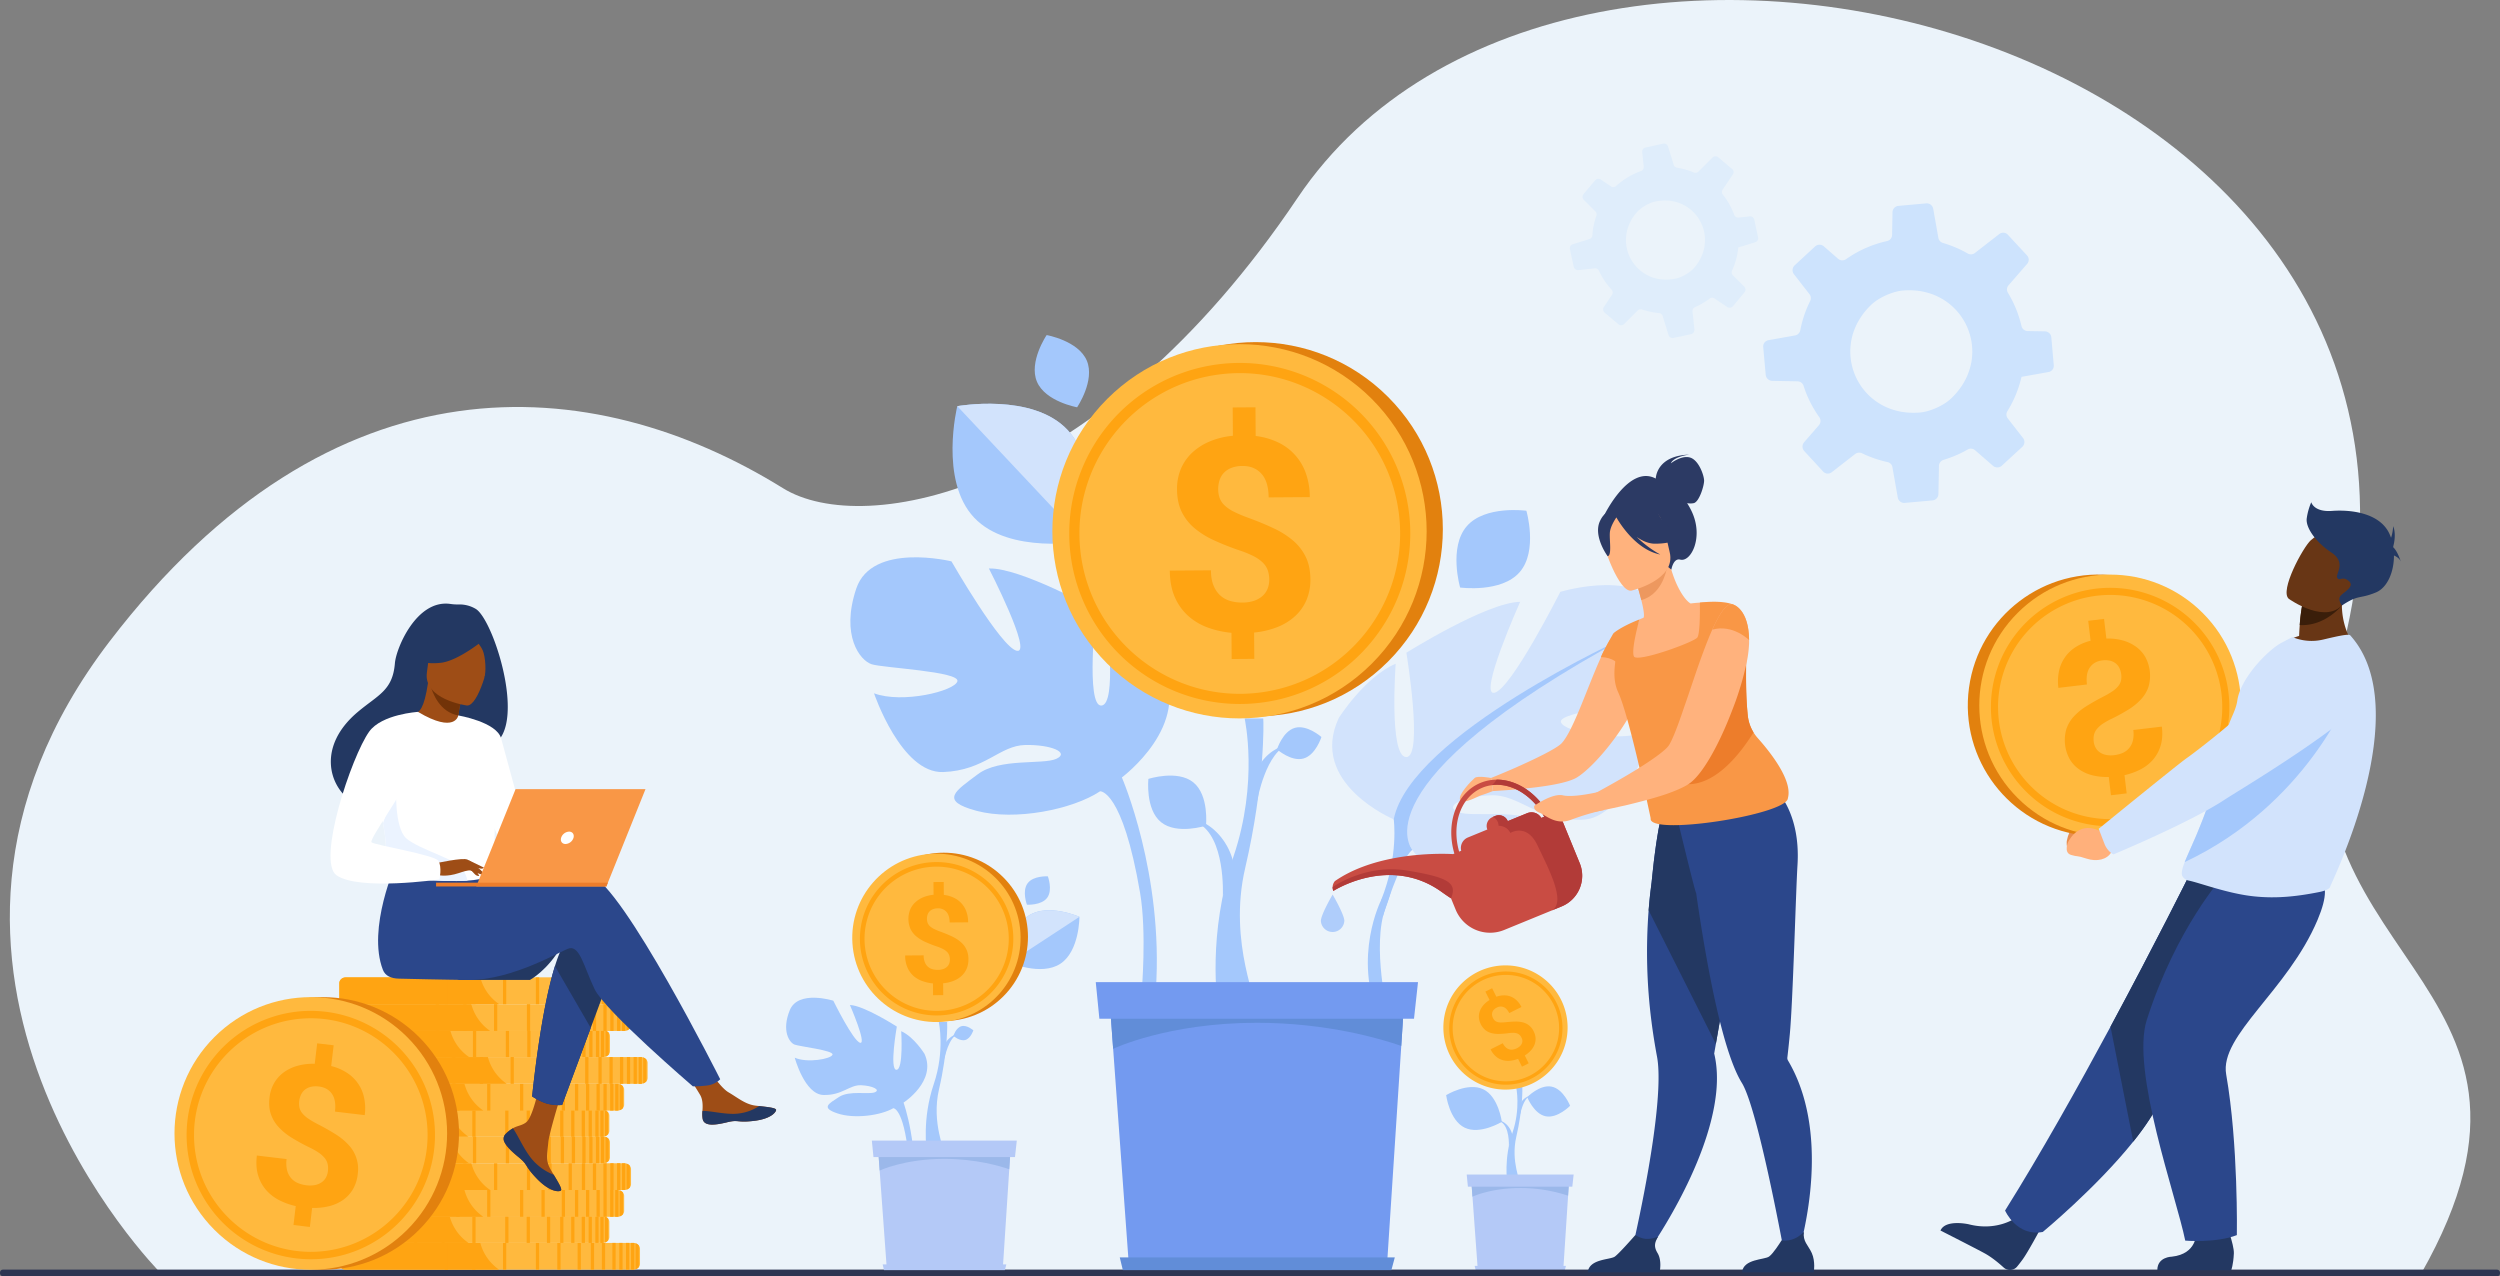 <svg id="Слой_1" data-name="Слой 1" xmlns="http://www.w3.org/2000/svg" viewBox="0 0 2881.01 1470.75"><rect x="0" y="0" width="2881.01" height="1470.75" fill="#808080" stroke="none"/><defs><style>.cls-1{fill:#ebf3fa;}.cls-2{fill:#a4c8fc;}.cls-3{fill:#ffb93e;}.cls-4{fill:#ffa412;}.cls-5{fill:#b4c9f7;}.cls-6{fill:#9bb8ea;}.cls-7{fill:#2e3552;}.cls-8{fill:#ea8e50;}.cls-9{fill:#1e3d70;}.cls-10{fill:#233862;}.cls-11{fill:#e2810e;}.cls-12{fill:#2b478b;}.cls-13{fill:#683615;}.cls-14{fill:#d2e3fc;}.cls-15{fill:#ffb07b;}.cls-16{fill:#3a1e0a;}.cls-17{fill:#9e4d16;}.cls-18{fill:#723308;}.cls-19{fill:#fff;}.cls-20{fill:#ebf3ff;}.cls-21{fill:#f99746;}.cls-22{fill:#ed7d2b;}.cls-23{fill:#739af0;}.cls-24{fill:#618dd8;}.cls-25{fill:#ffb27d;}.cls-26{fill:#2c3a64;}.cls-27{fill:#ed985f;}.cls-28{fill:#c94c43;}.cls-29{fill:#b23b38;}.cls-30{fill:#afcdfb;}.cls-31{fill:#dfedfb;}.cls-32{fill:#cde3fd;}</style></defs><title>invest</title><path class="cls-1" d="M373.21,1481.24s-348.38-349.56-58.92-728c256.83-335.78,556.27-312.83,776-176.57,93.57,58,363.34,7.16,593-334.51C1996.33-223.78,3081.74,58.81,2883.83,775.68,2788.06,1122.59,3175.3,1135.2,2978,1482Z" transform="translate(-187.99 -14.08)"/><path class="cls-2" d="M1926.82,1334.6c0-.2,1.1-22.77-9.8-28l.77-.73c5,1.74,10.53,7.13,12.74,14.75,1.65,5.65.4,6.9.41,7.11Z" transform="translate(-187.99 -14.08)"/><path class="cls-2" d="M1854.54,1276.1s3.73,29.06,21.45,37.56,42.72-6.76,42.72-6.76-3.73-29.06-21.45-37.56S1854.54,1276.1,1854.54,1276.1Z" transform="translate(-187.99 -14.08)"/><path class="cls-2" d="M1925,1376.94c-.2-1.13-4.14-27.72,5.92-57.34,9.67-28.47,4.32-52.6,4.28-52.84h7.11c.18,1,.68,24.72-6.9,57.18-6.82,29.21,5.91,53,3.2,53Z" transform="translate(-187.99 -14.08)"/><path class="cls-2" d="M1939.9,1298.46c0-.15,3.43-19.63,12.57-21.84h0a17,17,0,0,0-12.18,8.9c-2.15,4-1.4,5.19-1.44,5.35Z" transform="translate(-187.99 -14.08)"/><path class="cls-2" d="M1969.22,1300.48c-13.66-2.76-21.28-22.07-21.28-22.07s14.52-14.85,28.18-12.09,21.27,22.07,21.27,22.07S1982.87,1303.24,1969.22,1300.48Z" transform="translate(-187.99 -14.08)"/><path class="cls-3" d="M1863.14,1237.54a71.58,71.58,0,1,1,99.15,20.41A71.59,71.59,0,0,1,1863.14,1237.54Z" transform="translate(-187.99 -14.08)"/><path class="cls-4" d="M1959.26,1253.34a65.23,65.23,0,1,1,28-41.32A64.81,64.81,0,0,1,1959.26,1253.34Zm-69.61-105.68a61.33,61.33,0,1,0,84.95,17.48A61.4,61.4,0,0,0,1889.65,1147.66Z" transform="translate(-187.99 -14.08)"/><path class="cls-4" d="M1941.29,1209.74a10.63,10.63,0,0,0-2.21-3.07,7.84,7.84,0,0,0-3.06-1.75,14.77,14.77,0,0,0-4.23-.6,39.69,39.69,0,0,0-5.67.41,102.42,102.42,0,0,1-10.42.84,32.51,32.51,0,0,1-8.79-.89,19,19,0,0,1-7.12-3.45,21.6,21.6,0,0,1-7.51-14.57,18.11,18.11,0,0,1,1.13-7.47,22.7,22.7,0,0,1,4.15-6.86,30.33,30.33,0,0,1,7-5.84l-4.85-9.68,7.79-3.9,4.92,9.82a26.82,26.82,0,0,1,8.7-1.59,20.47,20.47,0,0,1,14.81,5.91,27.17,27.17,0,0,1,5.38,7.52l-14.07,7c-1.82-3.62-4-5.92-6.48-6.91a9.21,9.21,0,0,0-7.8.54,11.8,11.8,0,0,0-3.47,2.5,7.88,7.88,0,0,0-1.76,3,7.49,7.49,0,0,0-.26,3.27,11,11,0,0,0,1.08,3.36,10,10,0,0,0,2,2.79,7.44,7.44,0,0,0,2.93,1.67,14.94,14.94,0,0,0,4.25.58,48.77,48.77,0,0,0,6-.35q5.61-.6,10.41-.68a32.82,32.82,0,0,1,8.78.94,18.48,18.48,0,0,1,12.47,10.31,19.62,19.62,0,0,1,2.19,7.84,17.88,17.88,0,0,1-1.18,7.43,21.6,21.6,0,0,1-4.25,6.77,32.9,32.9,0,0,1-7,5.8l4.5,9-7.74,3.87-4.48-9a36.68,36.68,0,0,1-8.7,2.15,23,23,0,0,1-8.65-.56,20.7,20.7,0,0,1-7.91-4.1,25.44,25.44,0,0,1-6.42-8.44l14.08-7.05a15.49,15.49,0,0,0,3.58,4.91,10.12,10.12,0,0,0,4.13,2.23,9.64,9.64,0,0,0,4.34.09,17.1,17.1,0,0,0,4.18-1.44,13.88,13.88,0,0,0,3.72-2.6,9.27,9.27,0,0,0,2.08-3.08,7.29,7.29,0,0,0,.52-3.35A9,9,0,0,0,1941.29,1209.74Z" transform="translate(-187.99 -14.08)"/><polygon class="cls-5" points="1808.51 1355.94 1808.51 1356 1807.08 1377.93 1801.78 1459.34 1702.71 1459.34 1696.88 1379.04 1695.27 1356.91 1695.2 1355.94 1808.51 1355.94"/><path class="cls-6" d="M1996.49,1370.09l-1.43,21.92a173.57,173.57,0,0,0-55.22-8.84c-34.13,0-55,10-55,10l-1.61-22.13Z" transform="translate(-187.99 -14.08)"/><polygon class="cls-5" points="1811.95 1367.53 1691.61 1367.53 1690.23 1353.54 1813.48 1353.54 1811.95 1367.53"/><polygon class="cls-5" points="1803.3 1463.69 1700.58 1463.69 1699.4 1458.81 1804.61 1458.81 1803.3 1463.69"/><rect class="cls-7" y="1463.11" width="2881.01" height="7.64" rx="3.26"/><path class="cls-8" d="M2611.62,953.57l-9.62,7.81s-26.31-9.43-32.25,21.83c0,0-1.58,13.33,6.86,13.35s5-1.45,16.91-1.1,21.86-6,23.61-15.65l5.72-8.22Z" transform="translate(-187.99 -14.08)"/><path class="cls-9" d="M2612.71,970.33c-7.68-8-7.06-13.93-7.06-13.93s88.86-72.75,97.87-78.68c6.14-4,71.58-62.06,102.18-97.42,15.17-17.55,34-10.74,55.47-4.57l17.71,5.08c21.38,6.13,26.94,36,9.4,50.57-49.42,40.93-131.62,87-147,96.64-38.18,24-112.92,52.56-112.92,52.56A47.39,47.39,0,0,1,2612.71,970.33Z" transform="translate(-187.99 -14.08)"/><path class="cls-10" d="M2511.3,1417.31s-21.57,16.15-54.61,7.62c0,0-26.64-6.07-32.48,7.21,0,0,40.86,20.76,51.19,26.44,7.8,4.28,15.93,11,21.68,16.25a10.71,10.71,0,0,0,15.51-1.2c1.8-2.21,3.86-4.84,6.11-7.89,6.3-8.54,21-36.12,21-36.12Z" transform="translate(-187.99 -14.08)"/><circle class="cls-11" cx="2606.56" cy="827.03" r="150.78" transform="translate(1247.08 3283.92) rotate(-82.24)"/><circle class="cls-3" cx="2619.71" cy="827.03" r="150.78" transform="translate(-5.49 2080.56) rotate(-45)"/><path class="cls-4" d="M2522.57,926a137.37,137.37,0,1,1,97.14,40.24A136.5,136.5,0,0,1,2522.57,926Zm-32-97.14a129.18,129.18,0,1,0,129.18-129.18A129.33,129.33,0,0,0,2490.53,828.81Z" transform="translate(-187.99 -14.08)"/><path class="cls-4" d="M2603,875.77a15.58,15.58,0,0,0,4.78,5.28,19.5,19.5,0,0,0,7.23,3,29.13,29.13,0,0,0,9.56.26,35.25,35.25,0,0,0,9-2.3,20.56,20.56,0,0,0,7.52-5.19,21.16,21.16,0,0,0,4.69-8.71,32.76,32.76,0,0,0,.62-12.78l32.92-3.91q1.5,12.69-1.52,22.28a43.58,43.58,0,0,1-9.15,16.38,49,49,0,0,1-14.57,11,77,77,0,0,1-17.79,6.29l2.48,21-18.11,2.15-2.5-21.05a69,69,0,0,1-19.12-2,46.25,46.25,0,0,1-15.33-7,37.66,37.66,0,0,1-10.68-11.71,45.62,45.62,0,0,1-3.76-34.53,40.8,40.8,0,0,1,8.52-14.37A69.13,69.13,0,0,1,2592.21,828q8.55-5.4,19.1-10.85a104.09,104.09,0,0,0,10.87-6.28,31.54,31.54,0,0,0,6.8-6,15.5,15.5,0,0,0,3.23-6.34,21,21,0,0,0,.3-7.22,22.9,22.9,0,0,0-2-7.17,15.46,15.46,0,0,0-4.22-5.45,16.63,16.63,0,0,0-6.56-3.19,24.79,24.79,0,0,0-9-.39q-9.45,1.13-14.35,8.09T2593,802.87l-32.92,3.91a57.73,57.73,0,0,1,.75-19.46,43.13,43.13,0,0,1,19.2-27.55,57,57,0,0,1,17.16-7.29l-2.73-23,18.23-2.16,2.68,22.64a63.37,63.37,0,0,1,19,2.2,47.79,47.79,0,0,1,15.24,7.25,38.26,38.26,0,0,1,10.65,11.83,45.46,45.46,0,0,1,3.67,34.33,40.3,40.3,0,0,1-8.53,14.32A68.31,68.31,0,0,1,2641,831.67a217,217,0,0,1-19.3,10.61,82.09,82.09,0,0,0-10.45,5.85,31.12,31.12,0,0,0-6.74,6,16.61,16.61,0,0,0-3.38,6.63,22.82,22.82,0,0,0-.32,8A19,19,0,0,0,2603,875.77Z" transform="translate(-187.99 -14.08)"/><path class="cls-12" d="M2498.64,1409.1s13.13,30.28,43.44,24.71c0,0,61.85-51.08,104.28-104.14,13.78-17.24,25.51-34.68,32.41-50.64,28.13-65.14,104.07-162.29,152.35-211.54l-120.8-43.69s-38.69,77.83-90.17,173.43C2583.05,1266.11,2539.32,1344.22,2498.64,1409.1Z" transform="translate(-187.99 -14.08)"/><path class="cls-10" d="M2620.15,1197.23l26.21,132.44c13.78-17.24,25.51-34.68,32.41-50.64,28.13-65.14,104.07-162.29,152.35-211.54l-120.8-43.69S2671.63,1101.63,2620.15,1197.23Z" transform="translate(-187.99 -14.08)"/><path class="cls-10" d="M2718.89,1434.88s1.32,24.16-28,27.38c0,0-16.74.09-16.79,15.47l85.13.27s2.47-6.21,3.07-19.49c.46-10.2-9.89-36.87-9.89-36.87Z" transform="translate(-187.99 -14.08)"/><path class="cls-12" d="M2749.94,1023.8s-53.81,59.13-88,165.66c-18.58,58,34.07,203.68,44.33,254.31,0,0,35.32,3,59.47-6.34,0,0,1.84-104.57-12.29-185.17-7.9-45.11,70.85-96.48,105.27-178,23.41-55.45-5.07-54.51-40.07-55.84Z" transform="translate(-187.99 -14.08)"/><path class="cls-13" d="M2812.06,760c29.94,16.91,91.24,1.31,91.24,1.31s-24.89-28.45-13.58-74.28L2866.21,699,2841,711.78a210.84,210.84,0,0,0-2.77,22.63c-.29,3.75-.55,7.93-.73,12.5A78.62,78.62,0,0,0,2812.06,760Z" transform="translate(-187.99 -14.08)"/><path class="cls-14" d="M2702.28,1020.74c0,5.26,6.06,7.78,7.35,8,12.08,2.21,45.79,15.32,76.17,18.33,25.57,2.68,49.32.13,75.41-5.1,3.45-.7,11.56-2.88,12.14-6.19.71-3.62,100.62-203.67,23-289.6-1.83-2-17.16,1.62-31.18,4.94a57.6,57.6,0,0,1-35.43-2.89l-13.15,6.92c-16.14,9-46.69,41-50.27,66-1.81,12.76-9.11,22.2-11.22,33.42q-1.17,6.23-2.4,12.16-2.38,11.63-4.91,22.13c-4.57,19-9.39,35.3-14.13,49.41-5,15-10,27.44-14.39,37.86-5.73,13.52-10.57,23.62-13.59,31.35C2703.5,1013,2702.28,1017.28,2702.28,1020.74Z" transform="translate(-187.99 -14.08)"/><path class="cls-2" d="M2705.64,1007.56c141-66.44,189.87-194,189.87-194s-114.58,42.26-142.85,53.27q-2.38,11.63-4.91,22.13c-4.57,19-9.39,35.3-14.13,49.41-5,15-10,27.44-14.39,37.86C2713.5,989.73,2708.66,999.83,2705.64,1007.56Z" transform="translate(-187.99 -14.08)"/><path class="cls-15" d="M2623.13,969.06l-12.19,4.47s-24.4-17.26-39.6,10.81c0,0-5.49,12.25,3.21,14.92s5.53.15,17.76,4.23,24.27,1.13,28.89-7.6l8.29-6.08Z" transform="translate(-187.99 -14.08)"/><path class="cls-14" d="M2613.1,986.29l-6.56-17.08s92.08-75.06,101.46-81.49c6.39-4.39,70.05-52,101.08-89.05a65,65,0,0,1,63.14-21.88l19.33,4.05c23.34,4.9,30.93,34.44,12.82,50-51,43.71-137,94.42-153,105-39.81,26.19-127.87,62.87-127.87,62.87S2616.64,995.53,2613.1,986.29Z" transform="translate(-187.99 -14.08)"/><path class="cls-16" d="M2838.19,734.41c29.44,1.65,48.59-22.65,48.59-22.65s-13.31-7.38-20.57-12.8L2841,711.78A210.84,210.84,0,0,0,2838.19,734.41Z" transform="translate(-187.99 -14.08)"/><path class="cls-13" d="M2825.65,704.18s44.61,32,64.12,3.93,38.4-42.87,10.74-64.5-40.69-14.79-49.48-7S2814.54,695.13,2825.65,704.18Z" transform="translate(-187.99 -14.08)"/><path class="cls-10" d="M2846.31,611.24a71.69,71.69,0,0,1,5.2-18.39s2.8,11.59,24,10,54.79,2.09,66,26.24c.72,1.53,1.35,3.12,1.92,4.73,2-5.35,2.51-13.37,2.51-13.37,4,10.39,0,23.4,0,23.4h0c.06.38.11.76.16,1.14,4.68,3.95,8.61,16.24,8.61,16.24-1.41-3.42-4.86-5.66-7.92-7,.09,18.79-7.53,37.16-20.91,42.63-19.56,8-19.4,1.9-39.07,15,0,0-5.28-6.55-1.68-11s17.2-10.8,9.6-17.19-10.4.8-13.2-3.6,11.2-17.2-6.79-29.19S2844.71,622,2846.31,611.24Z" transform="translate(-187.99 -14.08)"/><path class="cls-3" d="M925.54,1453.13v17.42a5.91,5.91,0,0,1-1.37,3.75,8,8,0,0,1-3.75,2.52,8.86,8.86,0,0,1-1.46.34,9.39,9.39,0,0,1-1.42.11H587c-4.26,0-7.77-2.84-8-6.37,0-.12,0-.23,0-.35v-17.42c0-.12,0-.23,0-.35.22-3.53,3.73-6.37,8-6.37H917.54a9.39,9.39,0,0,1,1.42.11,8.56,8.56,0,0,1,5.21,2.86A5.91,5.91,0,0,1,925.54,1453.13Z" transform="translate(-187.99 -14.08)"/><path class="cls-4" d="M763.24,1477.27H586.17a7,7,0,0,1-7.13-6.37c0-.12,0-.23,0-.35v-17.42c0-.12,0-.23,0-.35a7,7,0,0,1,7.13-6.37H741.5A54.09,54.09,0,0,0,763.24,1477.27Z" transform="translate(-187.99 -14.08)"/><rect class="cls-4" x="693.58" y="1432.33" width="3.76" height="30.86"/><rect class="cls-4" x="680.87" y="1432.33" width="3.76" height="30.86"/><rect class="cls-4" x="665.62" y="1432.33" width="3.76" height="30.86"/><rect class="cls-4" x="642.25" y="1432.33" width="3.76" height="30.86"/><rect class="cls-4" x="617.53" y="1432.33" width="3.76" height="30.86"/><rect class="cls-4" x="579.64" y="1432.33" width="3.76" height="30.86"/><rect class="cls-4" x="544.16" y="1432.33" width="3.76" height="30.86"/><rect class="cls-4" x="512.48" y="1432.33" width="3.76" height="30.86"/><rect class="cls-4" x="705.69" y="1432.33" width="3.76" height="30.86"/><rect class="cls-4" x="713.68" y="1432.33" width="3.76" height="30.86"/><rect class="cls-4" x="721.4" y="1432.33" width="3.76" height="30.86"/><path class="cls-4" d="M919,1446.52v30.64a9.39,9.39,0,0,1-1.42.11H915.2v-30.86h2.34A9.39,9.39,0,0,1,919,1446.52Z" transform="translate(-187.99 -14.08)"/><path class="cls-4" d="M924.17,1449.38v24.92a8,8,0,0,1-3.75,2.52v-30A7.9,7.9,0,0,1,924.17,1449.38Z" transform="translate(-187.99 -14.08)"/><path class="cls-3" d="M890.2,1422.27v17.43a6,6,0,0,1-1.37,3.75,8,8,0,0,1-3.75,2.51,8,8,0,0,1-1.46.34,9.36,9.36,0,0,1-1.41.11H551.69c-4.26,0-7.77-2.83-8-6.37,0-.11,0-.23,0-.34v-17.43c0-.11,0-.23,0-.34.22-3.54,3.73-6.37,8-6.37H882.21c.21,0,.42,0,.63,0l.27,0,.3,0,.21,0a8.88,8.88,0,0,1,1.46.35l.21.07.2.07.4.17.23.1.21.11c.13.06.25.13.37.2s.28.16.41.25l.31.21,0,0,.2.15a7.2,7.2,0,0,1,.58.5l.16.16c.06,0,.1.11.16.16l.29.34A5.93,5.93,0,0,1,890.2,1422.27Z" transform="translate(-187.99 -14.08)"/><path class="cls-4" d="M727.9,1446.41H550.83a7,7,0,0,1-7.13-6.37c0-.11,0-.23,0-.34v-17.43c0-.11,0-.23,0-.34a7,7,0,0,1,7.13-6.37H706.15c.07.25.15.5.22.76A54,54,0,0,0,727.9,1446.41Z" transform="translate(-187.99 -14.08)"/><rect class="cls-4" x="658.24" y="1401.47" width="3.76" height="30.86"/><rect class="cls-4" x="645.53" y="1401.47" width="3.76" height="30.86"/><rect class="cls-4" x="630.28" y="1401.47" width="3.76" height="30.86"/><rect class="cls-4" x="606.91" y="1401.47" width="3.76" height="30.86"/><rect class="cls-4" x="582.19" y="1401.47" width="3.76" height="30.86"/><rect class="cls-4" x="544.3" y="1401.47" width="3.76" height="30.86"/><rect class="cls-4" x="508.82" y="1401.47" width="3.76" height="30.86"/><rect class="cls-4" x="477.15" y="1401.47" width="3.76" height="30.86"/><rect class="cls-4" x="670.35" y="1401.47" width="3.76" height="30.86"/><rect class="cls-4" x="678.34" y="1401.47" width="3.76" height="30.86"/><rect class="cls-4" x="686.06" y="1401.47" width="3.76" height="30.86"/><path class="cls-4" d="M883.62,1415.66v30.64a9.36,9.36,0,0,1-1.41.11h-2.35v-30.85h2.35A9.36,9.36,0,0,1,883.62,1415.66Z" transform="translate(-187.99 -14.08)"/><path class="cls-4" d="M888.83,1418.52v24.93a8,8,0,0,1-3.75,2.51v-30A8,8,0,0,1,888.83,1418.52Z" transform="translate(-187.99 -14.08)"/><path class="cls-3" d="M907.28,1392.18v17.42a5.91,5.91,0,0,1-1.37,3.75,8,8,0,0,1-3.75,2.52,8.74,8.74,0,0,1-1.47.34,9.26,9.26,0,0,1-1.41.11H568.77a9.29,9.29,0,0,1-3.69-.76,6.85,6.85,0,0,1-4.27-5.31,1.53,1.53,0,0,1,0-.3c0-.12,0-.23,0-.35v-17.42c0-.12,0-.23,0-.35.22-3.53,3.73-6.37,8-6.37H899.28a9.26,9.26,0,0,1,1.41.11,8.74,8.74,0,0,1,1.47.34,8,8,0,0,1,3.75,2.52A5.91,5.91,0,0,1,907.28,1392.18Z" transform="translate(-187.99 -14.08)"/><path class="cls-4" d="M745,1416.32H567.91a7.54,7.54,0,0,1-3.29-.76,6.75,6.75,0,0,1-3.81-5.31,1.53,1.53,0,0,1,0-.3c0-.12,0-.23,0-.35v-17.42c0-.12,0-.23,0-.35a7,7,0,0,1,7.13-6.37H723.24a54.14,54.14,0,0,0,20.65,30.1Z" transform="translate(-187.99 -14.08)"/><rect class="cls-4" x="675.32" y="1371.38" width="3.76" height="30.86"/><rect class="cls-4" x="662.61" y="1371.38" width="3.76" height="30.86"/><rect class="cls-4" x="647.36" y="1371.38" width="3.76" height="30.86"/><rect class="cls-4" x="623.98" y="1371.38" width="3.76" height="30.86"/><rect class="cls-4" x="599.27" y="1371.38" width="3.76" height="30.86"/><rect class="cls-4" x="561.38" y="1371.38" width="3.76" height="30.86"/><rect class="cls-4" x="525.9" y="1371.38" width="3.76" height="30.86"/><rect class="cls-4" x="494.22" y="1371.38" width="3.76" height="30.86"/><rect class="cls-4" x="687.42" y="1371.38" width="3.76" height="30.86"/><rect class="cls-4" x="695.42" y="1371.38" width="3.76" height="30.86"/><rect class="cls-4" x="703.14" y="1371.38" width="3.76" height="30.86"/><path class="cls-4" d="M900.69,1385.57v30.64a9.26,9.26,0,0,1-1.41.11h-2.34v-30.86h2.34A9.26,9.26,0,0,1,900.69,1385.57Z" transform="translate(-187.99 -14.08)"/><path class="cls-4" d="M905.91,1388.43v24.92a7.9,7.9,0,0,1-3.75,2.51v-29.95A8,8,0,0,1,905.91,1388.43Z" transform="translate(-187.99 -14.08)"/><path class="cls-3" d="M915.2,1361.32v17.43a6,6,0,0,1-1.37,3.75,8,8,0,0,1-3.76,2.51,8.41,8.41,0,0,1-1.46.34,9.36,9.36,0,0,1-1.41.11H576.68c-4.26,0-7.77-2.83-8-6.37,0-.11,0-.23,0-.34v-17.43c0-.11,0-.23,0-.34.2-3.27,3.21-5.94,7-6.33.31,0,.62,0,.94,0H907.2a9.36,9.36,0,0,1,1.41.1,8.41,8.41,0,0,1,1.46.35,8,8,0,0,1,3.76,2.51A6,6,0,0,1,915.2,1361.32Z" transform="translate(-187.99 -14.08)"/><path class="cls-4" d="M752.9,1385.46H575.83a7,7,0,0,1-7.13-6.37c0-.11,0-.23,0-.34v-17.43c0-.11,0-.23,0-.34a6.93,6.93,0,0,1,6.28-6.33,7.94,7.94,0,0,1,.85,0H731.15l0,0A54,54,0,0,0,752.9,1385.46Z" transform="translate(-187.99 -14.08)"/><rect class="cls-4" x="683.24" y="1340.52" width="3.76" height="30.85"/><rect class="cls-4" x="670.52" y="1340.52" width="3.76" height="30.85"/><rect class="cls-4" x="655.27" y="1340.52" width="3.76" height="30.85"/><rect class="cls-4" x="631.9" y="1340.52" width="3.76" height="30.85"/><rect class="cls-4" x="607.19" y="1340.52" width="3.76" height="30.85"/><rect class="cls-4" x="569.29" y="1340.52" width="3.76" height="30.85"/><rect class="cls-4" x="533.82" y="1340.52" width="3.76" height="30.85"/><rect class="cls-4" x="502.14" y="1340.52" width="3.76" height="30.85"/><rect class="cls-4" x="695.34" y="1340.52" width="3.76" height="30.85"/><rect class="cls-4" x="703.34" y="1340.52" width="3.76" height="30.85"/><rect class="cls-4" x="711.06" y="1340.52" width="3.76" height="30.85"/><path class="cls-4" d="M908.61,1354.71v30.64a9.36,9.36,0,0,1-1.41.11h-2.35V1354.6h2.35A9.36,9.36,0,0,1,908.61,1354.71Z" transform="translate(-187.99 -14.08)"/><path class="cls-4" d="M913.83,1357.57v24.92a8,8,0,0,1-3.76,2.52v-30A8,8,0,0,1,913.83,1357.57Z" transform="translate(-187.99 -14.08)"/><path class="cls-3" d="M890.9,1330.51v17.43a6,6,0,0,1-1.37,3.75,8,8,0,0,1-3.76,2.51,8.41,8.41,0,0,1-1.46.35l-.46.06-.26,0H552.38c-4.26,0-7.77-2.83-8-6.37,0-.11,0-.23,0-.34v-17.43c0-.11,0-.23,0-.34a2.46,2.46,0,0,1,0-.28c.32-2.85,2.78-5.19,6-5.88l.25,0a8.8,8.8,0,0,1,1.72-.16H882.9l.72,0a3.16,3.16,0,0,0,.32,0h0l.37.06a8.41,8.41,0,0,1,1.46.34,8,8,0,0,1,3.76,2.51A6,6,0,0,1,890.9,1330.51Z" transform="translate(-187.99 -14.08)"/><path class="cls-4" d="M728.6,1354.65H551.53a7,7,0,0,1-7.13-6.37c0-.11,0-.23,0-.34v-17.43c0-.11,0-.23,0-.34a2.46,2.46,0,0,1,0-.28A6.89,6.89,0,0,1,550,1324l.3-.06a7.5,7.5,0,0,1,1.27-.11H706.85l.06.22a54.09,54.09,0,0,0,21.62,30.59Z" transform="translate(-187.99 -14.08)"/><rect class="cls-4" x="658.94" y="1309.71" width="3.76" height="30.86"/><rect class="cls-4" x="646.22" y="1309.71" width="3.76" height="30.86"/><rect class="cls-4" x="630.97" y="1309.71" width="3.76" height="30.86"/><rect class="cls-4" x="607.6" y="1309.71" width="3.76" height="30.86"/><rect class="cls-4" x="582.89" y="1309.71" width="3.76" height="30.86"/><rect class="cls-4" x="545" y="1309.71" width="3.76" height="30.86"/><rect class="cls-4" x="509.52" y="1309.71" width="3.76" height="30.86"/><rect class="cls-4" x="477.84" y="1309.71" width="3.76" height="30.86"/><rect class="cls-4" x="671.04" y="1309.71" width="3.76" height="30.86"/><rect class="cls-4" x="679.04" y="1309.71" width="3.76" height="30.86"/><rect class="cls-4" x="686.76" y="1309.71" width="3.76" height="30.86"/><path class="cls-4" d="M884.31,1323.91v30.64a9.36,9.36,0,0,1-1.41.1h-2.35V1323.8h2.35A8.21,8.21,0,0,1,884.31,1323.91Z" transform="translate(-187.99 -14.08)"/><path class="cls-4" d="M889.53,1326.76v24.93a8,8,0,0,1-3.76,2.51v-30A8,8,0,0,1,889.53,1326.76Z" transform="translate(-187.99 -14.08)"/><path class="cls-3" d="M890.2,1299.88v17.42a5.91,5.91,0,0,1-1.37,3.75,8,8,0,0,1-3.75,2.52,8.62,8.62,0,0,1-1.14.28h0a1.7,1.7,0,0,1-.31.06,9.36,9.36,0,0,1-1.41.11H551.69a8.64,8.64,0,0,1-1-.06l-.4,0c-3.59-.55-6.37-3.13-6.56-6.26,0-.12,0-.23,0-.35v-17.42c0-.12,0-.23,0-.35.22-3.53,3.73-6.37,8-6.37H882.21l.63,0,.27,0,.3,0,.21,0a8,8,0,0,1,1.46.35l.21.07.2.07.4.16.44.21c.13.06.25.13.37.2l.41.26a3.37,3.37,0,0,1,.31.21h0a1.56,1.56,0,0,1,.2.16,4.63,4.63,0,0,1,.58.5l.16.15.16.17c.1.11.2.22.29.34A5.91,5.91,0,0,1,890.2,1299.88Z" transform="translate(-187.99 -14.08)"/><path class="cls-4" d="M727.9,1324H550.41l-.45,0a6.93,6.93,0,0,1-6.26-6.32c0-.12,0-.23,0-.35v-17.42c0-.12,0-.23,0-.35a7,7,0,0,1,7.13-6.37H706.15l.22.76a54,54,0,0,0,21.22,29.88Z" transform="translate(-187.99 -14.08)"/><rect class="cls-4" x="658.24" y="1279.08" width="3.76" height="30.85"/><rect class="cls-4" x="645.53" y="1279.08" width="3.76" height="30.85"/><rect class="cls-4" x="630.28" y="1279.08" width="3.76" height="30.85"/><rect class="cls-4" x="606.91" y="1279.08" width="3.76" height="30.85"/><rect class="cls-4" x="582.19" y="1279.08" width="3.76" height="30.85"/><rect class="cls-4" x="544.3" y="1279.08" width="3.76" height="30.85"/><rect class="cls-4" x="508.82" y="1279.08" width="3.76" height="30.85"/><rect class="cls-4" x="477.15" y="1279.08" width="3.76" height="30.85"/><rect class="cls-4" x="670.35" y="1279.08" width="3.76" height="30.85"/><rect class="cls-4" x="678.34" y="1279.08" width="3.76" height="30.85"/><rect class="cls-4" x="686.06" y="1279.08" width="3.76" height="30.85"/><path class="cls-4" d="M883.62,1293.27v30.64a9.36,9.36,0,0,1-1.41.11h-2.35v-30.86h2.35A9.36,9.36,0,0,1,883.62,1293.27Z" transform="translate(-187.99 -14.08)"/><path class="cls-4" d="M888.83,1296.13v24.92a8,8,0,0,1-3.75,2.52v-30A7.9,7.9,0,0,1,888.83,1296.13Z" transform="translate(-187.99 -14.08)"/><path class="cls-3" d="M907.28,1269.78v17.43a5.93,5.93,0,0,1-1.37,3.75,8,8,0,0,1-3.75,2.51,8.76,8.76,0,0,1-1.47.35,9.27,9.27,0,0,1-1.41.1H568.77a9.12,9.12,0,0,1-3.69-.76,6.84,6.84,0,0,1-4.27-5.31,1.53,1.53,0,0,1,0-.3c0-.11,0-.23,0-.34v-17.43c0-.11,0-.23,0-.34.22-3.54,3.73-6.37,8-6.37H899.28a9.27,9.27,0,0,1,1.41.1,8.76,8.76,0,0,1,1.47.35,8,8,0,0,1,3.75,2.51A5.93,5.93,0,0,1,907.28,1269.78Z" transform="translate(-187.99 -14.08)"/><path class="cls-4" d="M745,1293.92H567.91a7.4,7.4,0,0,1-3.29-.76,6.73,6.73,0,0,1-3.81-5.31,1.53,1.53,0,0,1,0-.3c0-.11,0-.23,0-.34v-17.43c0-.11,0-.23,0-.34a7,7,0,0,1,7.13-6.37H723.24a54.12,54.12,0,0,0,20.65,30.09Z" transform="translate(-187.99 -14.08)"/><rect class="cls-4" x="675.32" y="1248.98" width="3.76" height="30.86"/><rect class="cls-4" x="662.61" y="1248.98" width="3.76" height="30.86"/><rect class="cls-4" x="647.36" y="1248.98" width="3.76" height="30.86"/><rect class="cls-4" x="623.98" y="1248.98" width="3.76" height="30.86"/><rect class="cls-4" x="599.27" y="1248.98" width="3.76" height="30.86"/><rect class="cls-4" x="561.38" y="1248.98" width="3.76" height="30.86"/><rect class="cls-4" x="525.9" y="1248.98" width="3.76" height="30.86"/><rect class="cls-4" x="494.22" y="1248.98" width="3.76" height="30.86"/><rect class="cls-4" x="687.42" y="1248.98" width="3.76" height="30.86"/><rect class="cls-4" x="695.42" y="1248.98" width="3.76" height="30.86"/><rect class="cls-4" x="703.14" y="1248.98" width="3.76" height="30.86"/><path class="cls-4" d="M900.69,1263.18v30.64a9.27,9.27,0,0,1-1.41.1h-2.34v-30.85h2.34A9.26,9.26,0,0,1,900.69,1263.18Z" transform="translate(-187.99 -14.08)"/><path class="cls-4" d="M905.91,1266V1291a8,8,0,0,1-3.75,2.51v-30A8,8,0,0,1,905.91,1266Z" transform="translate(-187.99 -14.08)"/><path class="cls-3" d="M934.29,1238.93v17.42a5.91,5.91,0,0,1-1.37,3.75,8.54,8.54,0,0,1-5.22,2.86,9.26,9.26,0,0,1-1.41.11H595.78c-4.26,0-7.77-2.84-8-6.37,0-.12,0-.23,0-.35v-17.42c0-.12,0-.23,0-.35.2-3.26,3.22-5.94,7-6.32.31,0,.63,0,.95,0H926.29a9.26,9.26,0,0,1,1.41.11,8.74,8.74,0,0,1,1.47.34,8,8,0,0,1,3.75,2.52A5.91,5.91,0,0,1,934.29,1238.93Z" transform="translate(-187.99 -14.08)"/><path class="cls-4" d="M772,1263.07H594.92a7,7,0,0,1-7.13-6.37c0-.12,0-.23,0-.35v-17.42c0-.12,0-.23,0-.35a6.93,6.93,0,0,1,6.29-6.32,7.58,7.58,0,0,1,.84,0H750.24l0,0A54.12,54.12,0,0,0,772,1263.07Z" transform="translate(-187.99 -14.08)"/><rect class="cls-4" x="702.33" y="1218.13" width="3.76" height="30.86"/><rect class="cls-4" x="689.62" y="1218.13" width="3.76" height="30.86"/><rect class="cls-4" x="674.37" y="1218.13" width="3.76" height="30.86"/><rect class="cls-4" x="651" y="1218.13" width="3.76" height="30.86"/><rect class="cls-4" x="626.28" y="1218.13" width="3.76" height="30.86"/><rect class="cls-4" x="588.39" y="1218.13" width="3.76" height="30.86"/><rect class="cls-4" x="552.91" y="1218.13" width="3.76" height="30.86"/><rect class="cls-4" x="521.23" y="1218.13" width="3.76" height="30.86"/><rect class="cls-4" x="714.44" y="1218.13" width="3.76" height="30.86"/><rect class="cls-4" x="722.43" y="1218.13" width="3.76" height="30.86"/><rect class="cls-4" x="730.15" y="1218.13" width="3.76" height="30.86"/><path class="cls-4" d="M927.71,1232.32V1263a9.39,9.39,0,0,1-1.42.11H924v-30.86h2.34A9.39,9.39,0,0,1,927.71,1232.32Z" transform="translate(-187.99 -14.08)"/><path class="cls-4" d="M932.92,1235.18v24.92a7.9,7.9,0,0,1-3.75,2.51v-29.95A8,8,0,0,1,932.92,1235.18Z" transform="translate(-187.99 -14.08)"/><path class="cls-3" d="M890.9,1208.12v17.42a6,6,0,0,1-1.37,3.75,8,8,0,0,1-3.76,2.52,8.41,8.41,0,0,1-1.46.34l-.46.06-.37,0H552.38c-4.26,0-7.77-2.84-8-6.37,0-.12,0-.23,0-.35v-17.42c0-.12,0-.23,0-.35.21-3.53,3.72-6.37,8-6.37h331c.33,0,.66,0,1,.1a8.41,8.41,0,0,1,1.46.35,7.23,7.23,0,0,1,.7.26l.41.18,0,0,.41.22.06,0a3.13,3.13,0,0,1,.36.22,6.6,6.6,0,0,1,.8.59l.22.19,0,0,.14.13,0,0,.23.25c.11.12.22.23.32.36A6,6,0,0,1,890.9,1208.12Z" transform="translate(-187.99 -14.08)"/><path class="cls-4" d="M728.6,1232.26H551.53a7,7,0,0,1-7.13-6.37c0-.12,0-.23,0-.35v-17.42c0-.12,0-.23,0-.35a7,7,0,0,1,7.13-6.37H706.85q.09.36.21.72a53.93,53.93,0,0,0,21.47,30.09Z" transform="translate(-187.99 -14.08)"/><rect class="cls-4" x="658.94" y="1187.32" width="3.76" height="30.86"/><rect class="cls-4" x="646.22" y="1187.32" width="3.76" height="30.86"/><rect class="cls-4" x="630.97" y="1187.32" width="3.76" height="30.86"/><rect class="cls-4" x="607.6" y="1187.32" width="3.76" height="30.86"/><rect class="cls-4" x="582.89" y="1187.32" width="3.76" height="30.86"/><rect class="cls-4" x="545" y="1187.32" width="3.76" height="30.86"/><rect class="cls-4" x="509.52" y="1187.32" width="3.76" height="30.86"/><rect class="cls-4" x="477.84" y="1187.32" width="3.76" height="30.86"/><rect class="cls-4" x="671.04" y="1187.32" width="3.76" height="30.86"/><rect class="cls-4" x="679.04" y="1187.32" width="3.76" height="30.86"/><rect class="cls-4" x="686.76" y="1187.32" width="3.76" height="30.86"/><path class="cls-4" d="M884.31,1201.51v30.64a9.36,9.36,0,0,1-1.41.11h-2.35V1201.4h2.35A9.36,9.36,0,0,1,884.31,1201.51Z" transform="translate(-187.99 -14.08)"/><path class="cls-4" d="M889.53,1204.37v24.92a8,8,0,0,1-3.76,2.52v-30A7.88,7.88,0,0,1,889.53,1204.37Z" transform="translate(-187.99 -14.08)"/><path class="cls-3" d="M915.2,1178v17.42a6,6,0,0,1-1.37,3.75,7.88,7.88,0,0,1-3.76,2.51,7.59,7.59,0,0,1-1.46.35,9.36,9.36,0,0,1-1.41.11H576.68a9.1,9.1,0,0,1-3.57-.72,6.86,6.86,0,0,1-4.39-5.38,2.45,2.45,0,0,1,0-.27c0-.12,0-.23,0-.35V1178c0-.12,0-.23,0-.35.2-3.27,3.21-5.94,7-6.32.31,0,.62,0,.94,0H907.2a9.36,9.36,0,0,1,1.41.11,8.41,8.41,0,0,1,1.46.34,8,8,0,0,1,3.76,2.52A6,6,0,0,1,915.2,1178Z" transform="translate(-187.99 -14.08)"/><path class="cls-4" d="M752.9,1202.12H575.83a7.36,7.36,0,0,1-3.19-.72,6.75,6.75,0,0,1-3.92-5.38,2.45,2.45,0,0,1,0-.27c0-.12,0-.23,0-.35V1178c0-.12,0-.23,0-.35a6.92,6.92,0,0,1,6.28-6.32,7.92,7.92,0,0,1,.85,0H731.15l0,0a54.06,54.06,0,0,0,20.71,30.09C752.21,1201.65,752.55,1201.88,752.9,1202.12Z" transform="translate(-187.99 -14.08)"/><rect class="cls-4" x="683.24" y="1157.18" width="3.76" height="30.86"/><rect class="cls-4" x="670.52" y="1157.18" width="3.76" height="30.86"/><rect class="cls-4" x="655.27" y="1157.18" width="3.76" height="30.86"/><rect class="cls-4" x="631.9" y="1157.18" width="3.76" height="30.86"/><rect class="cls-4" x="607.19" y="1157.18" width="3.76" height="30.86"/><rect class="cls-4" x="569.29" y="1157.18" width="3.76" height="30.86"/><rect class="cls-4" x="533.82" y="1157.18" width="3.76" height="30.86"/><rect class="cls-4" x="502.14" y="1157.18" width="3.76" height="30.86"/><rect class="cls-4" x="695.34" y="1157.18" width="3.76" height="30.86"/><rect class="cls-4" x="703.34" y="1157.18" width="3.76" height="30.86"/><rect class="cls-4" x="711.06" y="1157.18" width="3.76" height="30.86"/><path class="cls-4" d="M908.61,1171.37V1202a9.36,9.36,0,0,1-1.41.11h-2.35v-30.86h2.35A9.36,9.36,0,0,1,908.61,1171.37Z" transform="translate(-187.99 -14.08)"/><path class="cls-4" d="M913.83,1174.23v24.92a7.88,7.88,0,0,1-3.76,2.51v-30A8,8,0,0,1,913.83,1174.23Z" transform="translate(-187.99 -14.08)"/><path class="cls-3" d="M925.54,1147.17v17.42a5.91,5.91,0,0,1-1.37,3.75,8,8,0,0,1-3.75,2.52,8.86,8.86,0,0,1-1.46.34c-.16,0-.31,0-.47.06l-.26,0-.26,0H587c-4.26,0-7.77-2.84-8-6.37,0-.12,0-.23,0-.35v-17.42c0-.12,0-.23,0-.35.22-3.53,3.73-6.37,8-6.37H917.54a9.39,9.39,0,0,1,1.42.11,8.88,8.88,0,0,1,1.46.35,7.9,7.9,0,0,1,3.75,2.51A5.91,5.91,0,0,1,925.54,1147.17Z" transform="translate(-187.99 -14.08)"/><path class="cls-4" d="M763.24,1171.31H586.17a7,7,0,0,1-7.13-6.37c0-.12,0-.23,0-.35v-17.42c0-.12,0-.23,0-.35a7,7,0,0,1,7.13-6.37H741.5a54.05,54.05,0,0,0,21.67,30.81Z" transform="translate(-187.99 -14.08)"/><rect class="cls-4" x="693.58" y="1126.37" width="3.76" height="30.86"/><rect class="cls-4" x="680.87" y="1126.37" width="3.76" height="30.86"/><rect class="cls-4" x="665.62" y="1126.37" width="3.76" height="30.86"/><rect class="cls-4" x="642.25" y="1126.37" width="3.76" height="30.86"/><rect class="cls-4" x="617.53" y="1126.37" width="3.76" height="30.86"/><rect class="cls-4" x="579.64" y="1126.37" width="3.76" height="30.86"/><rect class="cls-4" x="544.16" y="1126.37" width="3.76" height="30.86"/><rect class="cls-4" x="512.48" y="1126.37" width="3.76" height="30.86"/><rect class="cls-4" x="705.69" y="1126.37" width="3.76" height="30.86"/><rect class="cls-4" x="713.68" y="1126.37" width="3.76" height="30.86"/><rect class="cls-4" x="721.4" y="1126.37" width="3.76" height="30.86"/><path class="cls-4" d="M919,1140.56v30.64a9.36,9.36,0,0,1-1.41.11H915.2v-30.86h2.35A9.36,9.36,0,0,1,919,1140.56Z" transform="translate(-187.99 -14.08)"/><path class="cls-4" d="M924.17,1143.42v24.92a8,8,0,0,1-3.75,2.52v-29.95A7.9,7.9,0,0,1,924.17,1143.42Z" transform="translate(-187.99 -14.08)"/><circle class="cls-11" cx="559.87" cy="1320.26" r="157.08" transform="translate(-957.57 768.5) rotate(-45)"/><circle class="cls-3" cx="546.16" cy="1320.26" r="157.08" transform="translate(-961.59 758.81) rotate(-45)"/><path class="cls-4" d="M546.16,1465.24a143.12,143.12,0,1,1,101.2-41.92A142.2,142.2,0,0,1,546.16,1465.24Zm0-277.7c-74.2,0-134.58,60.37-134.58,134.58S472,1456.7,546.16,1456.7s134.58-60.37,134.58-134.58S620.37,1187.54,546.16,1187.54Z" transform="translate(-187.99 -14.08)"/><path class="cls-4" d="M565.87,1363.66a23.75,23.75,0,0,0-.34-8.31,17.18,17.18,0,0,0-3.52-6.9,32.5,32.5,0,0,0-7-6.2,86.07,86.07,0,0,0-10.89-6.1A228.18,228.18,0,0,1,524,1325.1a71.06,71.06,0,0,1-15-12.24,41.84,41.84,0,0,1-8.88-14.91q-2.82-8.27-1.53-19.07a43,43,0,0,1,5.35-16.7A39.73,39.73,0,0,1,515,1249.86a49.69,49.69,0,0,1,15.88-7.56,66.25,66.25,0,0,1,19.82-2.29l2.8-23.59,19,2.26-2.84,23.92a59.14,59.14,0,0,1,17.87,7.6,44.81,44.81,0,0,1,20,28.69,59.62,59.62,0,0,1,.79,20.27l-34.3-4.07q1.57-13.21-3.52-20.48c-3.4-4.83-8.38-7.65-15-8.42a25.69,25.69,0,0,0-9.37.39,17.5,17.5,0,0,0-6.84,3.33,16.26,16.26,0,0,0-4.4,5.68,23.85,23.85,0,0,0-2.09,7.47,21.92,21.92,0,0,0,.31,7.52,16.2,16.2,0,0,0,3.37,6.61,32.7,32.7,0,0,0,7.08,6.2,108.27,108.27,0,0,0,11.32,6.54q11,5.67,19.9,11.31a72.12,72.12,0,0,1,15,12.33,40.44,40.44,0,0,1,10.42,33.94,43.37,43.37,0,0,1-5.45,17,39.35,39.35,0,0,1-11.14,12.21,48.05,48.05,0,0,1-16,7.27,71.6,71.6,0,0,1-19.93,2.11l-2.6,21.93-18.87-2.24,2.59-21.82a80.06,80.06,0,0,1-18.53-6.56A50.83,50.83,0,0,1,495.11,1386a45.59,45.59,0,0,1-9.53-17.06q-3.15-10-1.58-23.22l34.3,4.07a34.17,34.17,0,0,0,.64,13.33,22.1,22.1,0,0,0,4.88,9.07,21.33,21.33,0,0,0,7.85,5.4,36.19,36.19,0,0,0,9.4,2.4,30.7,30.7,0,0,0,10-.27,20.33,20.33,0,0,0,7.53-3.13,16.32,16.32,0,0,0,5-5.5A20,20,0,0,0,565.87,1363.66Z" transform="translate(-187.99 -14.08)"/><path class="cls-10" d="M835,1104.58c-16.09,28-36.32,38.8-36.32,38.8H714.53S847.28,1083.23,835,1104.58Z" transform="translate(-187.99 -14.08)"/><path class="cls-17" d="M770.37,1321.17a7.8,7.8,0,0,0-1.39,8.32.08.08,0,0,0,0,0c2,5.54,8.64,11.74,16.35,17.92,1,.8,1.86,1.52,2.62,2.19l.59.53.45.41c7.18,6.62,4.48,8.14,17.39,21.57,14.71,15.31,24.84,15.59,27.72,14.19,2.44-1.18-2.51-9.3-8-18.43l-.8-1.33-2.18-3.67c-6.44-11-4.78-16.14-3.26-32.48,1.24-13.29,20.67-74.22,20.67-74.22l-28.2-4.85s-8.5,48.51-17.85,56c-5,4-10.61,4-15.41,7l-1,.63A36.82,36.82,0,0,0,770.37,1321.17Z" transform="translate(-187.99 -14.08)"/><path class="cls-10" d="M770.37,1321.17a7.8,7.8,0,0,0-1.39,8.32.08.08,0,0,0,0,0c2.46,5.54,8.93,11.7,16.37,17.87,1,.8,1.83,1.55,2.6,2.24l.59.53.45.41c7.18,6.62,4.48,8.14,17.39,21.57,14.71,15.31,24.84,15.59,27.72,14.19,2.44-1.18-2.51-9.3-8-18.43a62.73,62.73,0,0,1-26.23-19.33c-8.86-11.31-14.77-25.83-20.8-34.25l-1,.63A36.82,36.82,0,0,0,770.37,1321.17Z" transform="translate(-187.99 -14.08)"/><path class="cls-17" d="M997.75,1303.56c1.75,8.71,14.15,7.25,28,3.87s10.56.64,30.29-1.55,25.71-9.54,26.31-12.47c.54-2.6-9.21-3.52-19.67-4.73l-4-.47c-11.81-1.48-20.45-9.1-31.18-15.36-10.15-5.92-25.31-30.07-25.31-30.07l-27.06,2.15s14.2,21.56,19.69,30.94c3.23,5.51,3.06,12.8,2.66,18.44A35,35,0,0,0,997.75,1303.56Z" transform="translate(-187.99 -14.08)"/><path class="cls-10" d="M1025.77,1307.43c13.86-3.39,10.56.64,30.29-1.55s25.71-9.54,26.31-12.47c.54-2.6-9.21-3.52-19.67-4.73l-.09.2a55.7,55.7,0,0,1-28.26,8.79c-13.38.32-27.56-3.51-36.8-3.36a35,35,0,0,0,.2,9.25C999.5,1312.27,1011.9,1310.81,1025.77,1307.43Z" transform="translate(-187.99 -14.08)"/><path class="cls-10" d="M894.07,1130.56l-25.3,68.06-33,88.86a53.37,53.37,0,0,1-17.54-1.6c-7.9-2.28-17-8.26-17-8.26s9.17-95.42,26.28-150.19c4.38-14.06,9.29-25.43,14.71-31.83C868.75,1064.26,894.07,1130.56,894.07,1130.56Z" transform="translate(-187.99 -14.08)"/><path class="cls-12" d="M868.35,1022.47c-16.57-5.35-63.83,1.51-111.31,10.81l-9.94-16.4-102.54-8s-33.84,75-15.31,122.86c2.72,7,9.46,10,18.68,10.14h0s61.19,1.49,81,1.49c51,0,107.93-35,115.29-36.52,12.06-2.41,16.88,21.69,28.93,47S986.48,1266,986.48,1266s15.57.16,22-2.25c6.92-2.59,9.45-6,9.45-6S905.72,1034.52,868.35,1022.47Z" transform="translate(-187.99 -14.08)"/><path class="cls-10" d="M736.21,715.76a36.32,36.32,0,0,0-19.72-5.09,59.51,59.51,0,0,1-9.79-.65c-38.86-5.22-62.25,51.24-63.62,68.35-2.54,31.54-19.22,36.35-42.7,56.1-47.09,39.6-33.28,85.61-7.53,102.71,15.44,10.26,42.67,0,42.67,0,.39.27,74.47-41.41,111-61.52C801.24,867.88,758.2,728.85,736.21,715.76Z" transform="translate(-187.99 -14.08)"/><path class="cls-17" d="M715.9,858.55c.16.1-18,6.29-30.09.92-11.41-5-20-23.8-19.87-23.81,5.18-.24,10.88-4.77,15.26-34.53l2.21.79,37.14,13.37s-2.69,11.91-4.43,23.26C714.65,848.08,713.87,857.2,715.9,858.55Z" transform="translate(-187.99 -14.08)"/><path class="cls-18" d="M720.55,815.29s-2.69,11.91-4.43,23.26c-21.33-3.84-29.7-25.09-32.71-36.63Z" transform="translate(-187.99 -14.08)"/><path class="cls-17" d="M726.08,827.12s-50.81-6.82-46.08-38.4S681.37,735,714,738s37.13,16,38.11,26.94S739.42,828.08,726.08,827.12Z" transform="translate(-187.99 -14.08)"/><path class="cls-10" d="M750.27,747.64s-32.53,28-54.66,30.29-30.5-4.84-30.5-4.84A86.43,86.43,0,0,0,686,744.78a15.58,15.58,0,0,1,12.83-9.17C714.63,734.25,744.57,733.63,750.27,747.64Z" transform="translate(-187.99 -14.08)"/><path class="cls-10" d="M729.93,745.13s10.89,10.52,14.31,18.32c3.31,7.53,4.3,25.54,1.67,32.7,0,0,17-33,7.35-49C743.08,730.18,729.93,745.13,729.93,745.13Z" transform="translate(-187.99 -14.08)"/><path class="cls-19" d="M758.68,933.4c-1.53,102.86-.42,81.36-11.67,91.12-2.71,2.35-10.33,3.75-20.36,4.42-31.54,2.09-87-3.11-89.09-8.94-7.28-20.16-2.14-26.43-8.21-57.3-.64-3.29-1.42-6.84-2.34-10.71-5.06-21.21-10-28.42,8-62.5,16.28-30.86,33.2-55.9,34.72-55,42.95,25.5,46.42,4.07,46.42,4.07S759.43,883.23,758.68,933.4Z" transform="translate(-187.99 -14.08)"/><path class="cls-12" d="M868.77,1198.62l-33,88.86a53.37,53.37,0,0,1-17.54-1.6c-7.9-2.28-17-8.26-17-8.26s9.17-95.42,26.28-150.19Z" transform="translate(-187.99 -14.08)"/><path class="cls-19" d="M716.12,838.55s44.2,7.49,49.39,26.52S801.24,996,801.24,996s-22.47,4-32.85-6.34-36.12-96.31-36.12-96.31Z" transform="translate(-187.99 -14.08)"/><path class="cls-20" d="M726.65,1028.94c-31.54,2.09-87-3.11-89.09-8.94-7.28-20.16-2.14-26.43-8.21-57.3l15.21-42.84s-2.52,47.7,11.55,60.25,57.6,24.21,64.44,34.7C723.84,1019.84,726,1024.88,726.65,1028.94Z" transform="translate(-187.99 -14.08)"/><path class="cls-17" d="M690.51,1008.87s31.12-6.92,36.14-4.16,17.29,12.81,18.82,16.31-11.18-2.65-15.31-3.76c-2.68-.72-9.73,1.73-13.22,2.89-14.68,4.9-23.68,2.38-23.68,2.38Z" transform="translate(-187.99 -14.08)"/><path class="cls-19" d="M669.67,834.47s-41.78,2.57-56.24,22.74c-20.36,28.4-60.75,149.42-37.6,165.56,26.06,18.17,118.63,4.75,118.63,4.75s3.08-14.4-1.2-21.36-73.94-18.22-77.15-21.43S656.29,922,656.29,912.4,669.67,834.47,669.67,834.47Z" transform="translate(-187.99 -14.08)"/><path class="cls-17" d="M728.15,1013.37s6.52,8.41,8.66,9.41a6.41,6.41,0,0,0,3.52.75l-4.4-7.9Z" transform="translate(-187.99 -14.08)"/><path class="cls-17" d="M726.65,1004.71l19,9.2a3.38,3.38,0,0,1-3.14,1.21c-2.33-.1-8.22-2.25-8.22-2.25Z" transform="translate(-187.99 -14.08)"/><polygon class="cls-21" points="548.82 1021.58 698.76 1021.58 743.87 909.42 594.16 909.42 548.82 1021.58"/><polygon class="cls-22" points="700.52 1017.21 502.52 1017.21 502.52 1021.58 698.76 1021.58 700.52 1017.21"/><path class="cls-19" d="M848.9,979.58c1.13-3.94-1.15-7.14-5.09-7.14a10.23,10.23,0,0,0-9.19,7.14c-1.13,3.95,1.15,7.14,5.09,7.14A10.22,10.22,0,0,0,848.9,979.58Z" transform="translate(-187.99 -14.08)"/><path class="cls-2" d="M1597.21,1046.41c0-.6,3.31-68.61-29.55-84.26l2.32-2.23c15,5.26,31.73,21.51,38.41,44.44,5,17,1.19,20.8,1.21,21.44Z" transform="translate(-187.99 -14.08)"/><path class="cls-2" d="M1511.41,911.7s-3.75,35,14.57,49.86,51.79,4,51.79,4,3.76-35-14.57-49.87S1511.41,911.7,1511.41,911.7Z" transform="translate(-187.99 -14.08)"/><path class="cls-2" d="M1591.6,1174c-.62-3.42-12.47-83.52,17.84-172.78,29.13-85.75,13-158.46,12.87-159.19h21.44c.55,3.11,2,74.48-20.79,172.29-20.54,88,17.82,159.68,9.65,159.68Z" transform="translate(-187.99 -14.08)"/><path class="cls-2" d="M1636.61,937.53c.11-.45,10.34-59.14,37.86-65.81h0c-12.3,1.6-27.93,10.4-36.67,26.81-6.5,12.19-4.23,15.64-4.35,16.13Z" transform="translate(-187.99 -14.08)"/><path class="cls-2" d="M1526.47,781.88s-29.69-41.91-63.4-54.22c0,0,12.6,98.31-5.83,99.52s-6.15-110.55-6.15-110.55-87.83-48.77-123.49-47.41c0,0,50.49,98.23,32.32,94.87S1284.46,661,1284.46,661s-91.65-22.59-109.74,31.45,4.33,82.9,17.85,87.14,101.68,8.25,98.72,19.56-63.51,26.12-96.08,13.88c0,0,31.31,92.52,79.62,90.76s64.93-30.64,94.81-31.18,51.14,8.73,35.8,15.87-65.36-1.2-90.58,17.82-45.4,30.46-1.33,42.22,110.61-1.52,142.18-22.55c.09-.06,25.85-2.11,46.13,117.13,7.82,46,1.8,114.15,1.8,114.15l16.36-2.49c9.08-133.65-39.16-244.77-39.16-244.77S1562.68,849.43,1526.47,781.88Z" transform="translate(-187.99 -14.08)"/><path class="cls-14" d="M1794.13,958.28s-98.61-41.43-63.32-116.81c0,0,29.73-47.19,65.56-62.52,0,0-7.89,107.34,12.17,107.57s.17-120.23.17-120.23,92.36-58,131.11-58.67c0,0-49,109.48-29.47,104.76s75.75-116.26,75.75-116.26,98.05-29.89,120.84,27.64.19,90.14-14.23,95.53-109.76,14.93-105.89,27,70.41,24.59,105,9.41c0,0-28.51,102.15-81,103.08s-72.2-29.39-104.62-28.22-54.94,12.48-37.89,19.31,70.8-5.14,99.26,14,51,30.35,3.92,45.7-134.35,19-155.86-16.17Z" transform="translate(-187.99 -14.08)"/><path class="cls-2" d="M2063.29,747.49S1813.16,861,1794.13,958.28c0,0,6,41.9-14.51,93.06l2.09,18.54s20.07-66.13,33.92-76.47C1815.63,993.41,1748.29,918.39,2063.29,747.49Z" transform="translate(-187.99 -14.08)"/><path class="cls-2" d="M1779.62,1051.34s-33.16,65.33-2,136.77l10-3.94s-19.23-80.39-2.92-123.76S1779.62,1051.34,1779.62,1051.34Z" transform="translate(-187.99 -14.08)"/><path class="cls-2" d="M1418.16,509.46c40.41,43,19.39,128.42,19.39,128.42s-86.56,15.68-127-27.32-19.39-128.42-19.39-128.42S1377.74,466.46,1418.16,509.46Z" transform="translate(-187.99 -14.08)"/><path class="cls-14" d="M1418.16,509.46c40.41,43,19.39,128.42,19.39,128.42L1291.19,482.14S1377.74,466.46,1418.16,509.46Z" transform="translate(-187.99 -14.08)"/><path class="cls-2" d="M1939.38,673.28c-21.09,24.43-68.74,17.86-68.74,17.86s-13.46-46.19,7.63-70.62S1947,602.66,1947,602.66,1960.47,648.85,1939.38,673.28Z" transform="translate(-187.99 -14.08)"/><path class="cls-2" d="M1690.11,888.2c-14.14,3.92-30.5-10.58-30.5-10.58s6.56-20.87,20.69-24.79,30.51,10.58,30.51,10.58S1704.25,884.28,1690.11,888.2Z" transform="translate(-187.99 -14.08)"/><path class="cls-2" d="M1440.45,429.7c9.69,23-11.2,53.73-11.2,53.73s-36.6-6.51-46.29-29.49,11.2-53.73,11.2-53.73S1430.76,406.72,1440.45,429.7Z" transform="translate(-187.99 -14.08)"/><circle class="cls-11" cx="1635.06" cy="623.98" r="215.66" transform="translate(-150.3 1324.84) rotate(-45)"/><circle class="cls-3" cx="1616.4" cy="626.33" r="215.66" transform="translate(-157.43 1312.33) rotate(-45)"/><path class="cls-4" d="M1641.26,823.81a196.51,196.51,0,1,1,130.66-74.46A195.21,195.21,0,0,1,1641.26,823.81Zm-47.63-378.28c-101.08,12.73-173,105.32-160.24,206.41s105.32,173,206.41,160.24,173-105.32,160.24-206.41S1694.72,432.8,1593.63,445.53Z" transform="translate(-187.99 -14.08)"/><path class="cls-4" d="M1650.68,682.06a32.26,32.26,0,0,0-1.89-11.26,23.56,23.56,0,0,0-6-8.8,44.65,44.65,0,0,0-10.63-7.24,118.88,118.88,0,0,0-15.88-6.44,309.05,309.05,0,0,1-29.29-11.6,98,98,0,0,1-22.57-14.09,57.52,57.52,0,0,1-14.66-18.8q-5.25-10.77-5.35-25.71a59.18,59.18,0,0,1,4.42-23.66,54.78,54.78,0,0,1,13-18.69,68.25,68.25,0,0,1,20.34-13,90.7,90.7,0,0,1,26.61-6.51l-.23-32.62,26.25-.19.24,33.07a81.7,81.7,0,0,1,25.64,7.29,61.64,61.64,0,0,1,32.17,35.66,82.1,82.1,0,0,1,4.54,27.48l-47.41.34q-.13-18.28-8.32-27.3t-21.8-8.91a35.12,35.12,0,0,0-12.7,2.15,23.79,23.79,0,0,0-8.74,5.7,22.2,22.2,0,0,0-5,8.49,33,33,0,0,0-1.57,10.53,30,30,0,0,0,1.72,10.2,22.21,22.21,0,0,0,5.72,8.42,44.72,44.72,0,0,0,10.71,7.23,150.87,150.87,0,0,0,16.54,7q16,5.84,29,12A98.69,98.69,0,0,1,1678.08,637a58.3,58.3,0,0,1,14.66,18.87q5.23,10.78,5.35,25.57a59.55,59.55,0,0,1-4.5,24.11,54,54,0,0,1-13.08,18.53,66,66,0,0,1-20.5,12.65,98.24,98.24,0,0,1-26.78,6.28l.22,30.33-26.09.19-.21-30.18a110.52,110.52,0,0,1-26.38-5.75,69.81,69.81,0,0,1-22.65-13A62.58,62.58,0,0,1,1542.21,703q-6-13.07-6.13-31.35l47.42-.34q.07,10.83,3.16,18a30.32,30.32,0,0,0,8.2,11.52,29.46,29.46,0,0,0,11.61,6,50,50,0,0,0,13.22,1.65,41.8,41.8,0,0,0,13.52-2.07,28,28,0,0,0,9.73-5.56,22.35,22.35,0,0,0,5.84-8.35A27.17,27.17,0,0,0,1650.68,682.06Z" transform="translate(-187.99 -14.08)"/><polygon class="cls-23" points="1619.14 1139.07 1619.12 1139.24 1614.83 1205.31 1598.86 1450.59 1300.37 1450.59 1282.79 1208.67 1277.95 1141.99 1277.74 1139.07 1619.14 1139.07"/><path class="cls-24" d="M1807.11,1153.33l-4.3,66.06c-22.49-7.83-85-26.65-166.39-26.65-102.81,0-165.64,30-165.64,30l-4.84-66.68Z" transform="translate(-187.99 -14.08)"/><polygon class="cls-23" points="1629.51 1173.99 1266.92 1173.99 1262.76 1131.84 1634.12 1131.84 1629.51 1173.99"/><polygon class="cls-24" points="1603.45 1463.69 1293.96 1463.69 1290.42 1449 1607.38 1449 1603.45 1463.69"/><path class="cls-2" d="M1256.06,1341.12c-.28-1.54-5.61-37.56,8-77.71,13.1-38.58,5.84-71.28,5.79-71.61h9.64c.24,1.4.91,33.5-9.35,77.5-9.24,39.59,8,71.82,4.34,71.82Z" transform="translate(-187.99 -14.08)"/><path class="cls-2" d="M1276.31,1234.77c0-.21,4.65-26.6,17-29.61h0c-5.53.72-12.56,4.68-16.49,12.06-2.92,5.49-1.9,7-1.95,7.26Z" transform="translate(-187.99 -14.08)"/><path class="cls-2" d="M1253.43,1228.59s-12.11-19.67-26.89-26.17c0,0,2.82,44.49-5.5,44.5s.45-49.8.45-49.8-38-24.43-54.06-24.86c0,0,19.82,45.56,11.76,43.52s-30.88-48.48-30.88-48.48-40.49-12.79-50.17,10.94-.46,37.34,5.49,39.63,45.4,6.65,43.74,11.64-29.27,9.89-43.53,3.45c0,0,11.37,42.43,33.11,43s30-11.87,43.46-11.25,22.7,5.41,15.61,8.17-29.3-2.43-41.17,5.37-21.27,12.36-1.82,18.92,49.69,2.52,64.47-6c0,0,11.66-.2,17.31,53.91,2.18,20.86-2.49,51.3-2.49,51.3l7.41-.65c8-59.73-10.49-111-10.49-111S1267.73,1260,1253.43,1228.59Z" transform="translate(-187.99 -14.08)"/><path class="cls-2" d="M1300.37,1212.58c-6.36,1.76-13.72-4.76-13.72-4.76s2.95-9.39,9.31-11.15,13.72,4.76,13.72,4.76S1306.73,1210.81,1300.37,1212.58Z" transform="translate(-187.99 -14.08)"/><path class="cls-2" d="M1373.53,1069.18c-22.21,14.54-22,54.1-22,54.1s36.19,16,58.4,1.45,22-54.11,22-54.11S1395.74,1054.63,1373.53,1069.18Z" transform="translate(-187.99 -14.08)"/><path class="cls-14" d="M1373.53,1069.18c-22.21,14.54-22,54.1-22,54.1l80.42-52.66S1395.74,1054.63,1373.53,1069.18Z" transform="translate(-187.99 -14.08)"/><path class="cls-2" d="M1372.2,1032c-6.66,9-.78,24.67-.78,24.67s16.69,1,23.35-8,.78-24.68.78-24.68S1378.86,1022.92,1372.2,1032Z" transform="translate(-187.99 -14.08)"/><circle class="cls-11" cx="1275.61" cy="1093.73" r="97.01" transform="translate(-587.75 1208.25) rotate(-45)"/><circle class="cls-3" cx="1267.21" cy="1094.79" r="97.01" transform="translate(-256.6 70.77) rotate(-3.73)"/><path class="cls-4" d="M1278.4,1183.61a88.39,88.39,0,1,1,58.77-33.49A87.83,87.83,0,0,1,1278.4,1183.61ZM1257,1013.46a83.11,83.11,0,1,0,92.85,72.08A83.21,83.21,0,0,0,1257,1013.46Z" transform="translate(-187.99 -14.08)"/><path class="cls-4" d="M1282.63,1119.85a14.5,14.5,0,0,0-.84-5.06,10.74,10.74,0,0,0-2.69-4,20.36,20.36,0,0,0-4.78-3.26,53,53,0,0,0-7.15-2.89,141.3,141.3,0,0,1-13.17-5.22,43.91,43.91,0,0,1-10.15-6.34,25.89,25.89,0,0,1-6.6-8.45,29.26,29.26,0,0,1-.41-22.21,24.55,24.55,0,0,1,5.84-8.41,30.68,30.68,0,0,1,9.15-5.85,40.73,40.73,0,0,1,12-2.93l-.11-14.67,11.81-.09.11,14.88a36.78,36.78,0,0,1,11.53,3.27,27.74,27.74,0,0,1,14.47,16,37.06,37.06,0,0,1,2.05,12.36l-21.33.16q-.06-8.23-3.74-12.28a12.5,12.5,0,0,0-9.81-4,15.7,15.7,0,0,0-5.71,1,10.56,10.56,0,0,0-3.93,2.56,9.9,9.9,0,0,0-2.26,3.82,14.85,14.85,0,0,0-.71,4.74,13.69,13.69,0,0,0,.77,4.58,10.06,10.06,0,0,0,2.58,3.79,20.2,20.2,0,0,0,4.82,3.26,70.12,70.12,0,0,0,7.44,3.13q7.17,2.63,13.06,5.39a44.27,44.27,0,0,1,10.12,6.41,25,25,0,0,1,9,20,26.67,26.67,0,0,1-2,10.84,24.31,24.31,0,0,1-5.88,8.34,29.69,29.69,0,0,1-9.22,5.69,44.08,44.08,0,0,1-12,2.82l.09,13.64-11.73.09-.1-13.58a49.62,49.62,0,0,1-11.86-2.58A31.55,31.55,0,0,1,1241,1139a28.07,28.07,0,0,1-7.15-9.72,34.2,34.2,0,0,1-2.76-14.1l21.33-.15a20.93,20.93,0,0,0,1.42,8.11,13.44,13.44,0,0,0,3.69,5.18,13.06,13.06,0,0,0,5.22,2.71,22.52,22.52,0,0,0,6,.74,18.63,18.63,0,0,0,6.08-.93,12.65,12.65,0,0,0,4.37-2.5,10,10,0,0,0,2.63-3.75A12.14,12.14,0,0,0,1282.63,1119.85Z" transform="translate(-187.99 -14.08)"/><polygon class="cls-5" points="1165.02 1317.67 1165.01 1317.75 1163.08 1347.46 1155.9 1457.8 1021.63 1457.8 1013.73 1348.98 1011.55 1318.99 1011.46 1317.67 1165.02 1317.67"/><path class="cls-6" d="M1353,1331.83l-1.93,29.72c-10.12-3.52-38.23-12-74.85-12-46.24,0-74.51,13.5-74.51,13.5l-2.17-30Z" transform="translate(-187.99 -14.08)"/><polygon class="cls-5" points="1169.68 1333.38 1006.59 1333.38 1004.72 1314.42 1171.76 1314.42 1169.68 1333.38"/><polygon class="cls-5" points="1157.96 1463.69 1018.75 1463.69 1017.16 1457.08 1159.73 1457.08 1157.96 1463.69"/><path class="cls-25" d="M1906.23,910.63s-15.33-3-18.83,0-20.14,19.89-16.58,25.44,20.63-4.6,24.18-5.55,13.47-4.83,13.47-4.83Z" transform="translate(-187.99 -14.08)"/><path class="cls-12" d="M2069.16,1452.72l16.44,6.12s71.39-99,80.18-186.13c1.57-15.56,1-30.63-2.35-44.54,0,0,.7-4,1.92-11,.56-3.29,1.26-7.25,2.05-11.78,2.32-13.3,5.52-31.5,9.17-52.21,8.4-47.68,19.28-108.63,27.73-153.44l-4.42-1.42L2152,982.83l-9.91-31.45L2106.37,942s-8,15.59-15.09,89.24c-1.32,9.67-2.51,20.32-3.41,31.87a630.85,630.85,0,0,0,3.39,129q2.46,19.2,6.27,39.6c1.88,10,2.16,23.52,1.37,39.1C2095.3,1342,2069.16,1452.72,2069.16,1452.72Z" transform="translate(-187.99 -14.08)"/><path class="cls-10" d="M2087.87,1063.1l77.48,154c.56-3.29,1.26-7.25,2.05-11.78,2.32-13.3,5.52-31.5,9.17-52.21,8.4-47.68,19.28-108.63,27.73-153.44l-4.42-1.42L2152,982.83l-9.91-31.45L2106.37,942s-8,15.59-15.09,89.24C2090,1040.9,2088.77,1051.55,2087.87,1063.1Z" transform="translate(-187.99 -14.08)"/><path class="cls-12" d="M2122,961.75l1.8-15.38c30.05,8,110.34-22.3,110.34-22.3s29.11,25.59,25.29,86.93c-1.87,29.94-5.28,157.16-8.84,194.8-1.28,13.65-2.41,23.36-2.87,27.24v0a5.39,5.39,0,0,0,.87,3.34,176.88,176.88,0,0,1,13.14,27.62c34.93,93.09-5.38,207.73-5.38,207.73l-10.46-4.21s-22.94-127.58-41.58-183.94c-3.17-9.56-6.2-17.08-9-21.57-8.1-13.08-15.63-34.45-22.45-59.87-12.9-48.06-23.29-110.58-30.2-158.84C2141.66,1043.37,2122,961.75,2122,961.75Z" transform="translate(-187.99 -14.08)"/><path class="cls-25" d="M1906.23,910.63l2.24,15.06s1,0,2.74-.13c5.47-.37,18.78-1.12,33.83-2.74,22.64-2.23,49.51-6.22,60.21-12.81,16.29-10,43-40.42,60.45-70.9a19.91,19.91,0,0,0,1.24-2.24c9.08-16.17,15.42-32.21,15.92-45a64.59,64.59,0,0,0-2.11-20.4,52.06,52.06,0,0,0-9.21-18.41,9.36,9.36,0,0,0-1.74-2.12A43.06,43.06,0,0,0,2058,740.85c-3-1.24-6.22.25-9.57,3.86v.12a57.08,57.08,0,0,0-8.59,12.69c-.12.12-.24.25-.24.37-.63,1.12-1.25,2.36-2,3.73a3.19,3.19,0,0,0-.49.87q-2.05,4.29-4.11,9c-15.3,33.33-31.59,83.83-45.15,98.88-5.84,6.47-32.59,19.16-53.86,28.61C1918.67,905.66,1906.23,910.63,1906.23,910.63Z" transform="translate(-187.99 -14.08)"/><path class="cls-25" d="M2064.55,775.19c9.43,4.37,20.82,7.35,34.6,8.1,51.67,2.84,63.39-42.45,65.53-72.51a43.31,43.31,0,0,0-17.73-2.24c-3.66.2-7.49.58-10.64,1-6.32-3.3-17.67-19.33-24.23-46.16l-2.23,1-37.28,17.52s4,12.13,6.89,23.74c2.28,9.08,3.91,17.86,2.54,20.32-2.93,1.19-4.69,1.94-4.69,1.94l0,0A256.12,256.12,0,0,0,2064.55,775.19Z" transform="translate(-187.99 -14.08)"/><path class="cls-21" d="M2051.62,809.09c.39,1,.82,2,1.29,3.07,13.09,28.18,37.31,144.91,37.31,144.91-3.45,21,157.72-4.12,158.14-23.23,5.67-20.26-20.14-52.82-34.7-69.15a46.47,46.47,0,0,1-4.89-6.57,45.88,45.88,0,0,1-6.6-19.27c-2.86-27.09-1.77-52.48-2-67.91h0c-2.85-2.11-5.6-4.06-8.16-5.91a72.9,72.9,0,0,1-9.93-8.24c-2.81-2.95-4.56-6-4.77-9.38a50.59,50.59,0,0,1,.21-7.86c.12-1.25.28-2.5.47-3.75a106.51,106.51,0,0,1,7.48-25c-13.86-5.61-38.51-2.27-38.51-2.27s0,1.37,0,3.61c.08,9,0,32.12-2.88,36.5-3.61,5.45-69.65,29.32-73.14,21.92s6-41.34,6.32-42.63l0,0c-22.12,8.68-30,16-30,16C2060.62,752.51,2041.32,781.75,2051.62,809.09Z" transform="translate(-187.99 -14.08)"/><path class="cls-26" d="M2096.1,565.59c.09-2.24,1.82-26.37,38.58-27.63,0,0-18.08,2.15-21.2,10.1,0,0,12.31-9.82,22.33-6.66s15.92,20.72,16,26.49-5.52,24.4-11.88,26a19.56,19.56,0,0,1-7.7,0,87.05,87.05,0,0,1,4.94,8.81c14.66,30.11-.46,59.54-12.88,56.29-8-2.09-10.22,11.51-10.22,11.51l-77.38-62.65S2065.09,549,2096.1,565.59Z" transform="translate(-187.99 -14.08)"/><path class="cls-27" d="M2072.57,681.91s4,12.12,6.88,23.74c21.79-6.08,28.41-29,30.4-41.26Z" transform="translate(-187.99 -14.08)"/><path class="cls-25" d="M2068,694.74s52.13-12.06,44.12-44.41-6.68-55.69-40.31-49.36-37,20.28-37,31.72S2054.21,697.05,2068,694.74Z" transform="translate(-187.99 -14.08)"/><path class="cls-26" d="M2031.9,614.33c5.61-11.73,12.2-11.1,16.33-9,24.5-22.67,48.52-4.15,48.52-4.15C2106,623.5,2126,632.63,2126,632.63s-8,8.2-31.22,8c-7.09-.06-14.22-3.31-20.7-7.8a124.78,124.78,0,0,0,27.18,20.27c-29.06-5.56-48.54-39.19-50.54-42.77-2.46,3.64-7.17,11.38-7.56,17.91-.54,8.88,2.51,26.12-2.57,26.77C2040.63,655,2023.5,631.91,2031.9,614.33Z" transform="translate(-187.99 -14.08)"/><path class="cls-21" d="M2047.28,743.86s-12.55,21.9-14.43,27.53c0,0,16.28-.62,22.86,11.9C2055.71,783.29,2057.28,746.82,2047.28,743.86Z" transform="translate(-187.99 -14.08)"/><path class="cls-22" d="M2133.61,917.85c31.79-.34,58.71-33.35,75.16-59.73a45.88,45.88,0,0,1-6.6-19.27c-2.86-27.09-1.77-52.48-2-67.91h0c-2.85-2.11-5.6-4.06-8.16-5.91a72.9,72.9,0,0,1-9.93-8.24C2156,800.79,2090.51,918.3,2133.61,917.85Z" transform="translate(-187.99 -14.08)"/><path class="cls-25" d="M2013.45,935.14l4.36,15.92s5.47-1,14.18-2.61c2.61-.5,4.1-.87,4.1-.87,7-1.37,15.3-3.24,24.38-5.23h.13c15.54-3.73,33-8.21,47.64-13.18,10.32-3.61,19.28-7.46,25.37-11.32a14.5,14.5,0,0,0,1.74-1.25c14.55-10.57,31.84-41.66,45.28-75,1.86-4.6,3.6-9.2,5.35-13.68a340.93,340.93,0,0,0,14.18-47.27,133.11,133.11,0,0,0,3.35-22.51,54.88,54.88,0,0,0,.13-6.35c-.25-36.07-18.16-41-18.16-41a12.13,12.13,0,0,0-1.25-.37c-3.1-.5-6.34,1.61-9.7,5.72-4.23,5.1-8.7,13.43-13.31,23.51-7.09,16-14.55,36.81-21.51,57.46-3.86,11.32-7.59,22.64-11.32,33.09-2.12,6.34-4.23,12.31-6.22,17.79-3.86,10.44-7.34,18.9-10.45,24.25-2,3.48-7.71,8.33-15.3,13.81-13.19,9.57-32.46,21.14-49.26,30.59-7,4-13.55,7.59-19,10.58C2019.3,932,2013.45,935.14,2013.45,935.14Z" transform="translate(-187.99 -14.08)"/><path class="cls-21" d="M2161.27,739.66c23.94-6.6,42.41,12.09,42.41,12.09-.3-36-18.22-40.94-18.22-40.94C2178.25,707.82,2169.89,720.31,2161.27,739.66Z" transform="translate(-187.99 -14.08)"/><path class="cls-10" d="M2195.47,1480.31h82.78s2-12.62-2.34-22.19c-4.14-9.18-10.63-13.36-9.08-24.47-5.26,5.42-13.83,11.48-25.8,9.87-1.46,2.38-9.46,15.1-14.36,18.62C2221.26,1466,2197.14,1464.64,2195.47,1480.31Z" transform="translate(-187.99 -14.08)"/><path class="cls-10" d="M2017.72,1480.31h82.79s3.09-13.2-2.34-22.19c-4.81-7.95-3-12.48.59-19a32.17,32.17,0,0,1-13.94,2.62c-4.12-.24-8.49-2.11-12.31-4.33-3.56,4.06-18.82,21.35-23.59,24.78C2043.51,1466,2019.39,1464.64,2017.72,1480.31Z" transform="translate(-187.99 -14.08)"/><path class="cls-28" d="M2008.53,1008.9l-19.67-48a13.31,13.31,0,0,0-15.81-7.75,82.08,82.08,0,0,0-25.67-29.2c-10.72-7.38-22.75-11.44-34.64-11.39a49,49,0,0,0-18.49,3.66c-28,11.46-40.5,46.8-30.24,81.5l-1.53.63s-4.78-.33-12.8-.33c-25.33,0-82.92,3.36-123.33,31.43a11.15,11.15,0,0,0-2.63,6.83,10.56,10.56,0,0,0,.85,4.53s64.86-42,124.84,1.16q5.53,4,10.74,7.35l5.38,13.13a42.89,42.89,0,0,0,55.8,23.36l54.94-22.51,11.45-4.7A38.2,38.2,0,0,0,2008.53,1008.9ZM1902,970l-22.38,9.18a13.12,13.12,0,0,0-7.71,15.32l-2.4,1c-9.1-31.62,2-63.51,27-73.75a42.27,42.27,0,0,1,10.76-2.84c11.5-1.52,23.49,1.58,34.26,8.3a75.43,75.43,0,0,1,26,28.14l-3.31,1.35a13.11,13.11,0,0,0-16.23-5.49l-22.39,9.18a11.08,11.08,0,0,0-14.4-6l-3.1,1.28A11.06,11.06,0,0,0,1902,970Z" transform="translate(-187.99 -14.08)"/><path class="cls-29" d="M1860.15,1049.33q-5.22-3.4-10.74-7.35c-60-43.16-124.84-1.16-124.84-1.16a10.56,10.56,0,0,1-.85-4.53c9.07-6,43.1-25.87,85.27-19.07C1858.39,1025.18,1867.33,1032.06,1860.15,1049.33Z" transform="translate(-187.99 -14.08)"/><path class="cls-29" d="M1987.72,1058.61l-11.45,4.7c17.16-9.37-4.09-49-16.52-75.1S1928.51,974,1928.51,974c-4.31-8.76-13.54-8.29-13.54-8.29-.48-8.44-6.92-10.13-6.92-10.13l3.1-1.28a11.08,11.08,0,0,1,14.4,6l22.39-9.18a13.11,13.11,0,0,1,16.23,5.49l3.31-1.35a75.43,75.43,0,0,0-26-28.14c-10.77-6.72-22.76-9.82-34.26-8.3a24.18,24.18,0,0,0,5.47-6.32c11.89-.05,23.92,4,34.64,11.39a82.08,82.08,0,0,1,25.67,29.2,13.31,13.31,0,0,1,15.81,7.75l19.67,48A38.2,38.2,0,0,1,1987.72,1058.61Z" transform="translate(-187.99 -14.08)"/><path class="cls-25" d="M1962,950.56c8,3.36,19.15,15.05,37.07,8a279.36,279.36,0,0,1,33-10.07c2.61-.5,4.1-.87,4.1-.87L2029,926.93a4.3,4.3,0,0,1-.87.25c-4.6,1-28,6-38.93,3.48-12.31-2.86-33,11.94-33,11.94S1954,947.33,1962,950.56Z" transform="translate(-187.99 -14.08)"/><path class="cls-30" d="M1737.23,1075.48c0-7.47-13.52-30.53-13.52-30.53s-13.53,23.06-13.53,30.53a13.53,13.53,0,0,0,27,0Z" transform="translate(-187.99 -14.08)"/><path class="cls-31" d="M2104.55,179.62,2084.7,184l-.47.1a4.85,4.85,0,0,0-3.77,5.24l1.79,16.87a5.65,5.65,0,0,1,0,.82,4.75,4.75,0,0,1-3.17,4.17,84.72,84.72,0,0,0-28.69,17.23,5.46,5.46,0,0,1-1.13.76,4.91,4.91,0,0,1-4.83-.33l-11.74-7.91a4.94,4.94,0,0,0-5.11-.18,5.8,5.8,0,0,0-1.31,1.09l-13.37,15.87a5,5,0,0,0,.3,6.69l13.33,13.31a4.79,4.79,0,0,1,1.12,5c-.88,2.53-1.66,5.09-2.31,7.72a84,84,0,0,0-2.3,14.8v0a4.88,4.88,0,0,1-3.44,4.38l-18.27,5.65-.92.3a4.76,4.76,0,0,0-3.26,5.58l4.41,20.3a5,5,0,0,0,5.38,3.88l18.78-2a4.81,4.81,0,0,1,4.93,2.81,85,85,0,0,0,14.56,21.76,4.86,4.86,0,0,1,.42,6l-9.35,13.94a5,5,0,0,0,.94,6.55l15.92,13.43a4.74,4.74,0,0,0,6.39-.28l15.66-15.64a5,5,0,0,1,5.08-1.2c2.2.75,4.44,1.4,6.73,2a84.86,84.86,0,0,0,12.89,2.17,4.69,4.69,0,0,1,4.15,3.34l6.78,22a4.87,4.87,0,0,0,5.67,3.32l20.37-4.42a4.9,4.9,0,0,0,3.8-4.54,4.19,4.19,0,0,0,0-.7l-2.2-20.83a4.82,4.82,0,0,1,2.42-4.76,2.38,2.38,0,0,1,.45-.23,14.44,14.44,0,0,0,1.38-.65,84.66,84.66,0,0,0,15.52-9.26,4.67,4.67,0,0,1,5.53-.12l14.73,9.86a4.92,4.92,0,0,0,6.52-.93l3-3.53L2198.33,351a4.88,4.88,0,0,0-.27-6.59l-13.13-13.11A4.68,4.68,0,0,1,2184,326a85.52,85.52,0,0,0,5.22-15,83,83,0,0,0,2-11.73l3.84-1.19,15.73-4.87a4.71,4.71,0,0,0,3.35-4.33,4.39,4.39,0,0,0-.12-1.24l-4.4-20.44a4.9,4.9,0,0,0-5.26-3.78l-12.83,1.38a4.84,4.84,0,0,1-5-3.1,85.22,85.22,0,0,0-13.13-23.42,4.7,4.7,0,0,1-.24-5.63L2185,215a4.67,4.67,0,0,0-.88-6.16L2168,195.31a4.74,4.74,0,0,0-6.44.26l-16.29,16.28a4.83,4.83,0,0,1-5.34,1,82.22,82.22,0,0,0-12.34-4.08c-2.31-.57-4.63-1-6.94-1.42a4.86,4.86,0,0,1-3.85-3.33L2110.28,183A4.93,4.93,0,0,0,2104.55,179.62Zm-39.91,95.15a52.32,52.32,0,0,1,9-15.34,30.89,30.89,0,0,1,3.12-3.19c5.16-4.55,12.7-8.65,18.56-9.9,44.84-9.49,74.57,38.83,46.69,74.39-.47.58-.93,1.16-1.42,1.73-4.53,5.37-13.92,11-20.77,12.53a57.35,57.35,0,0,1-10.46,1.32C2075.64,337.2,2053.57,304.78,2064.64,274.77Z" transform="translate(-187.99 -14.08)"/><path class="cls-32" d="M2407.7,248.45l-31.24,2.82-.75.07a7.47,7.47,0,0,0-6.78,7.3l-.49,26.19a7.47,7.47,0,0,1-.13,1.26,7.36,7.36,0,0,1-5.64,5.79,130.58,130.58,0,0,0-47.27,20.88,8,8,0,0,1-1.87.95,7.6,7.6,0,0,1-7.33-1.43l-16.47-14.37a7.65,7.65,0,0,0-7.8-1.25,8.23,8.23,0,0,0-2.21,1.42l-23.53,21.74a7.66,7.66,0,0,0-.82,10.31l17.87,22.95A7.39,7.39,0,0,1,2274,361c-1.83,3.72-3.52,7.48-5,11.4a129.89,129.89,0,0,0-6.36,22.22l0,0a7.54,7.54,0,0,1-6.1,6.05l-29.08,5.16-1.46.28a7.36,7.36,0,0,0-6.07,7.93l2.87,31.93a7.71,7.71,0,0,0,7.5,7l29.15.55a7.44,7.44,0,0,1,7,5.24,131,131,0,0,0,18.13,36.13,7.51,7.51,0,0,1-.5,9.25l-17,19.56a7.64,7.64,0,0,0,.17,10.21L2289,557.52a7.31,7.31,0,0,0,9.84.8l27-21a7.65,7.65,0,0,1,8-.86c3.22,1.55,6.53,3,9.92,4.29a132.09,132.09,0,0,0,19.33,5.81,7.25,7.25,0,0,1,5.73,5.9l6.17,35a7.5,7.5,0,0,0,8.05,6.16l32-2.87a7.55,7.55,0,0,0,6.69-6.22,5.42,5.42,0,0,0,.1-1.08l.62-32.34a7.45,7.45,0,0,1,4.62-6.82,4.66,4.66,0,0,1,.74-.27,20.72,20.72,0,0,0,2.23-.73,130.28,130.28,0,0,0,25.56-11.22,7.25,7.25,0,0,1,8.49.88l20.67,17.94a7.62,7.62,0,0,0,10.18-.18l5.24-4.83L2518.51,529a7.51,7.51,0,0,0,.84-10.14l-17.6-22.61a7.26,7.26,0,0,1-.42-8.32,132,132,0,0,0,10.88-22,129.55,129.55,0,0,0,5.38-17.58l6.1-1.08,25-4.45a7.28,7.28,0,0,0,6-6,6.48,6.48,0,0,0,.06-1.92l-2.82-32.16a7.57,7.57,0,0,0-7.34-6.8l-19.91-.34a7.48,7.48,0,0,1-7.11-5.72,131.64,131.64,0,0,0-15.63-38.39,7.25,7.25,0,0,1,.71-8.68l21.49-24.72a7.22,7.22,0,0,0-.17-9.61l-22.09-23.85a7.3,7.3,0,0,0-9.91-.83l-28.08,21.82a7.45,7.45,0,0,1-8.37.56,125.85,125.85,0,0,0-18.13-8.61q-5.16-2-10.35-3.5a7.54,7.54,0,0,1-5.27-5.85l-5.93-33.51A7.6,7.6,0,0,0,2407.7,248.45Zm-79.39,138.11A81,81,0,0,1,2345,364.78a48.35,48.35,0,0,1,5.39-4.29c8.78-6,21.11-10.81,30.33-11.61,70.51-5.93,106.8,73.79,57.26,122.93-.82.79-1.64,1.59-2.5,2.37-8,7.36-23.44,14.18-34.22,15.21a87.67,87.67,0,0,1-16.28,0C2333.2,484.31,2305.59,430.41,2328.31,386.56Z" transform="translate(-187.99 -14.08)"/></svg>